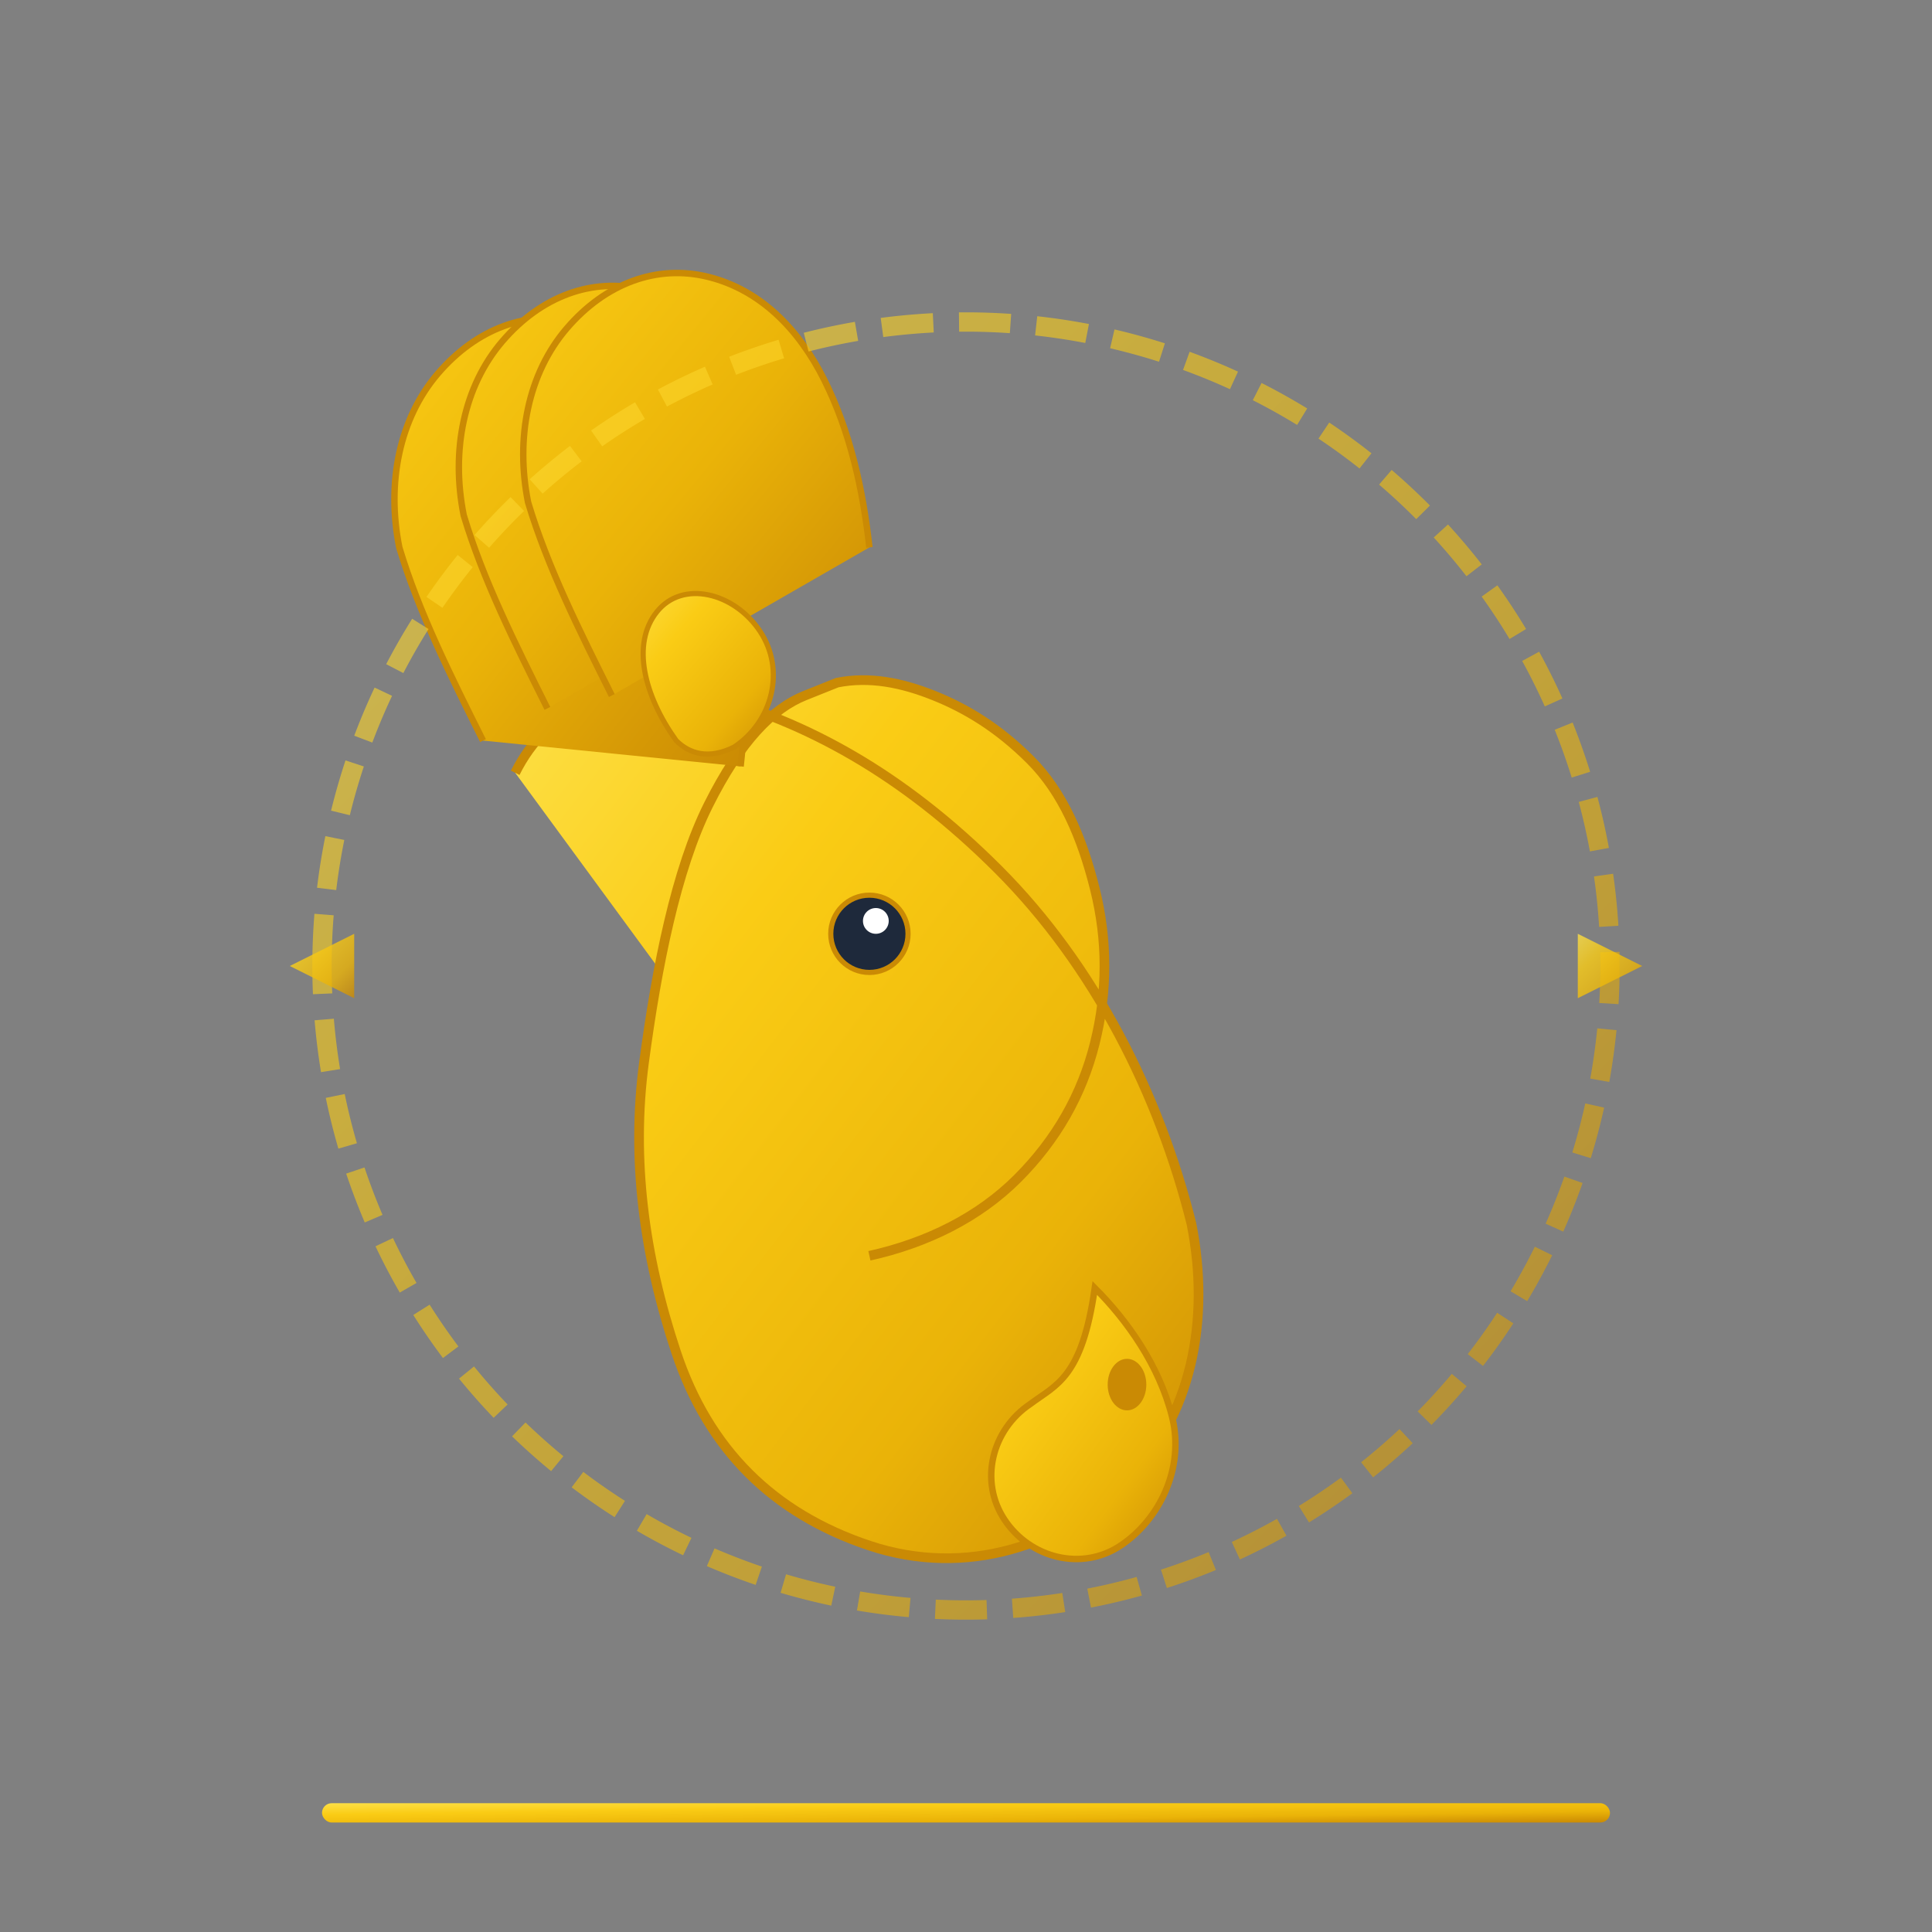 <svg width="300" height="300" viewBox="0 0 300 300" xmlns="http://www.w3.org/2000/svg">
  <rect x="0" y="0" width="300" height="300" fill="#808080" stroke="none"/>
  <defs>
    <linearGradient id="goldGradient" x1="0%" y1="0%" x2="100%" y2="100%">
      <stop offset="0%" style="stop-color:#fde047;stop-opacity:1" />
      <stop offset="30%" style="stop-color:#facc15;stop-opacity:1" />
      <stop offset="70%" style="stop-color:#eab308;stop-opacity:1" />
      <stop offset="100%" style="stop-color:#ca8a04;stop-opacity:1" />
    </linearGradient>
    <linearGradient id="goldGradient2" x1="0%" y1="0%" x2="100%" y2="100%">
      <stop offset="0%" style="stop-color:#facc15;stop-opacity:1" />
      <stop offset="50%" style="stop-color:#eab308;stop-opacity:1" />
      <stop offset="100%" style="stop-color:#ca8a04;stop-opacity:1" />
    </linearGradient>
  </defs>
  
  <!-- Horse head profile facing right -->
  <path d="M80 120 C85 110, 95 105, 110 108 C125 112, 140 120, 155 135 C170 150, 180 170, 185 190 C188 205, 185 220, 175 230 C165 240, 150 245, 135 240 C120 235, 110 225, 105 210 C100 195, 98 180, 100 165 C102 150, 105 135, 110 125 C115 115, 120 110, 125 108 L130 106 C135 105, 140 106, 145 108 C150 110, 155 113, 160 118 C165 123, 168 130, 170 138 C172 146, 172 154, 170 162 C168 170, 164 177, 158 183 C152 189, 144 193, 135 195" fill="url(#goldGradient)" stroke="#ca8a04" stroke-width="1.5"/>
  
  <!-- Horse mane flowing -->
  <path d="M75 115 C70 105, 65 95, 62 85 C60 75, 62 65, 68 58 C74 51, 82 48, 90 50 C98 52, 104 58, 108 66 C112 74, 114 83, 115 92 C116 101, 116 110, 115 119" fill="url(#goldGradient2)" stroke="#ca8a04" stroke-width="1"/>
  
  <path d="M85 110 C80 100, 75 90, 72 80 C70 70, 72 60, 78 53 C84 46, 92 43, 100 45 C108 47, 114 53, 118 61 C122 69, 124 78, 125 87" fill="url(#goldGradient2)" stroke="#ca8a04" stroke-width="1"/>
  
  <path d="M95 108 C90 98, 85 88, 82 78 C80 68, 82 58, 88 51 C94 44, 102 41, 110 43 C118 45, 124 51, 128 59 C132 67, 134 76, 135 85" fill="url(#goldGradient2)" stroke="#ca8a04" stroke-width="1"/>
  
  <!-- Horse ear -->
  <path d="M105 115 C100 108, 98 100, 102 95 C106 90, 114 92, 118 98 C122 104, 120 112, 114 116 C110 118, 107 117, 105 115 Z" fill="url(#goldGradient)" stroke="#ca8a04" stroke-width="0.8"/>
  
  <!-- Horse nose/muzzle -->
  <path d="M170 200 C175 205, 180 212, 182 220 C184 228, 180 236, 174 240 C168 244, 160 242, 156 236 C152 230, 154 222, 160 218 C164 215, 168 214, 170 200 Z" fill="url(#goldGradient)" stroke="#ca8a04" stroke-width="1"/>
  
  <!-- Eye -->
  <circle cx="135" cy="145" r="6" fill="#1e293b" stroke="#ca8a04" stroke-width="0.8"/>
  <circle cx="136" cy="143" r="2" fill="white"/>
  
  <!-- Nostril -->
  <ellipse cx="175" cy="215" rx="3" ry="4" fill="#ca8a04"/>
  
  <!-- Circular arrow around horse (movement/shipping concept) -->
  <path d="M50 150 A100 100 0 0 1 250 150 A100 100 0 0 1 50 150" fill="none" stroke="url(#goldGradient)" stroke-width="3" stroke-dasharray="8,4" opacity="0.6"/>
  
  <!-- Arrow heads on the circle -->
  <path d="M245 145 L255 150 L245 155 Z" fill="url(#goldGradient)" opacity="0.8"/>
  <path d="M55 155 L45 150 L55 145 Z" fill="url(#goldGradient)" opacity="0.8"/>
  
  <!-- Bottom decorative line -->
  <rect x="50" y="280" width="200" height="3" fill="url(#goldGradient)" rx="1.5"/>
</svg>
